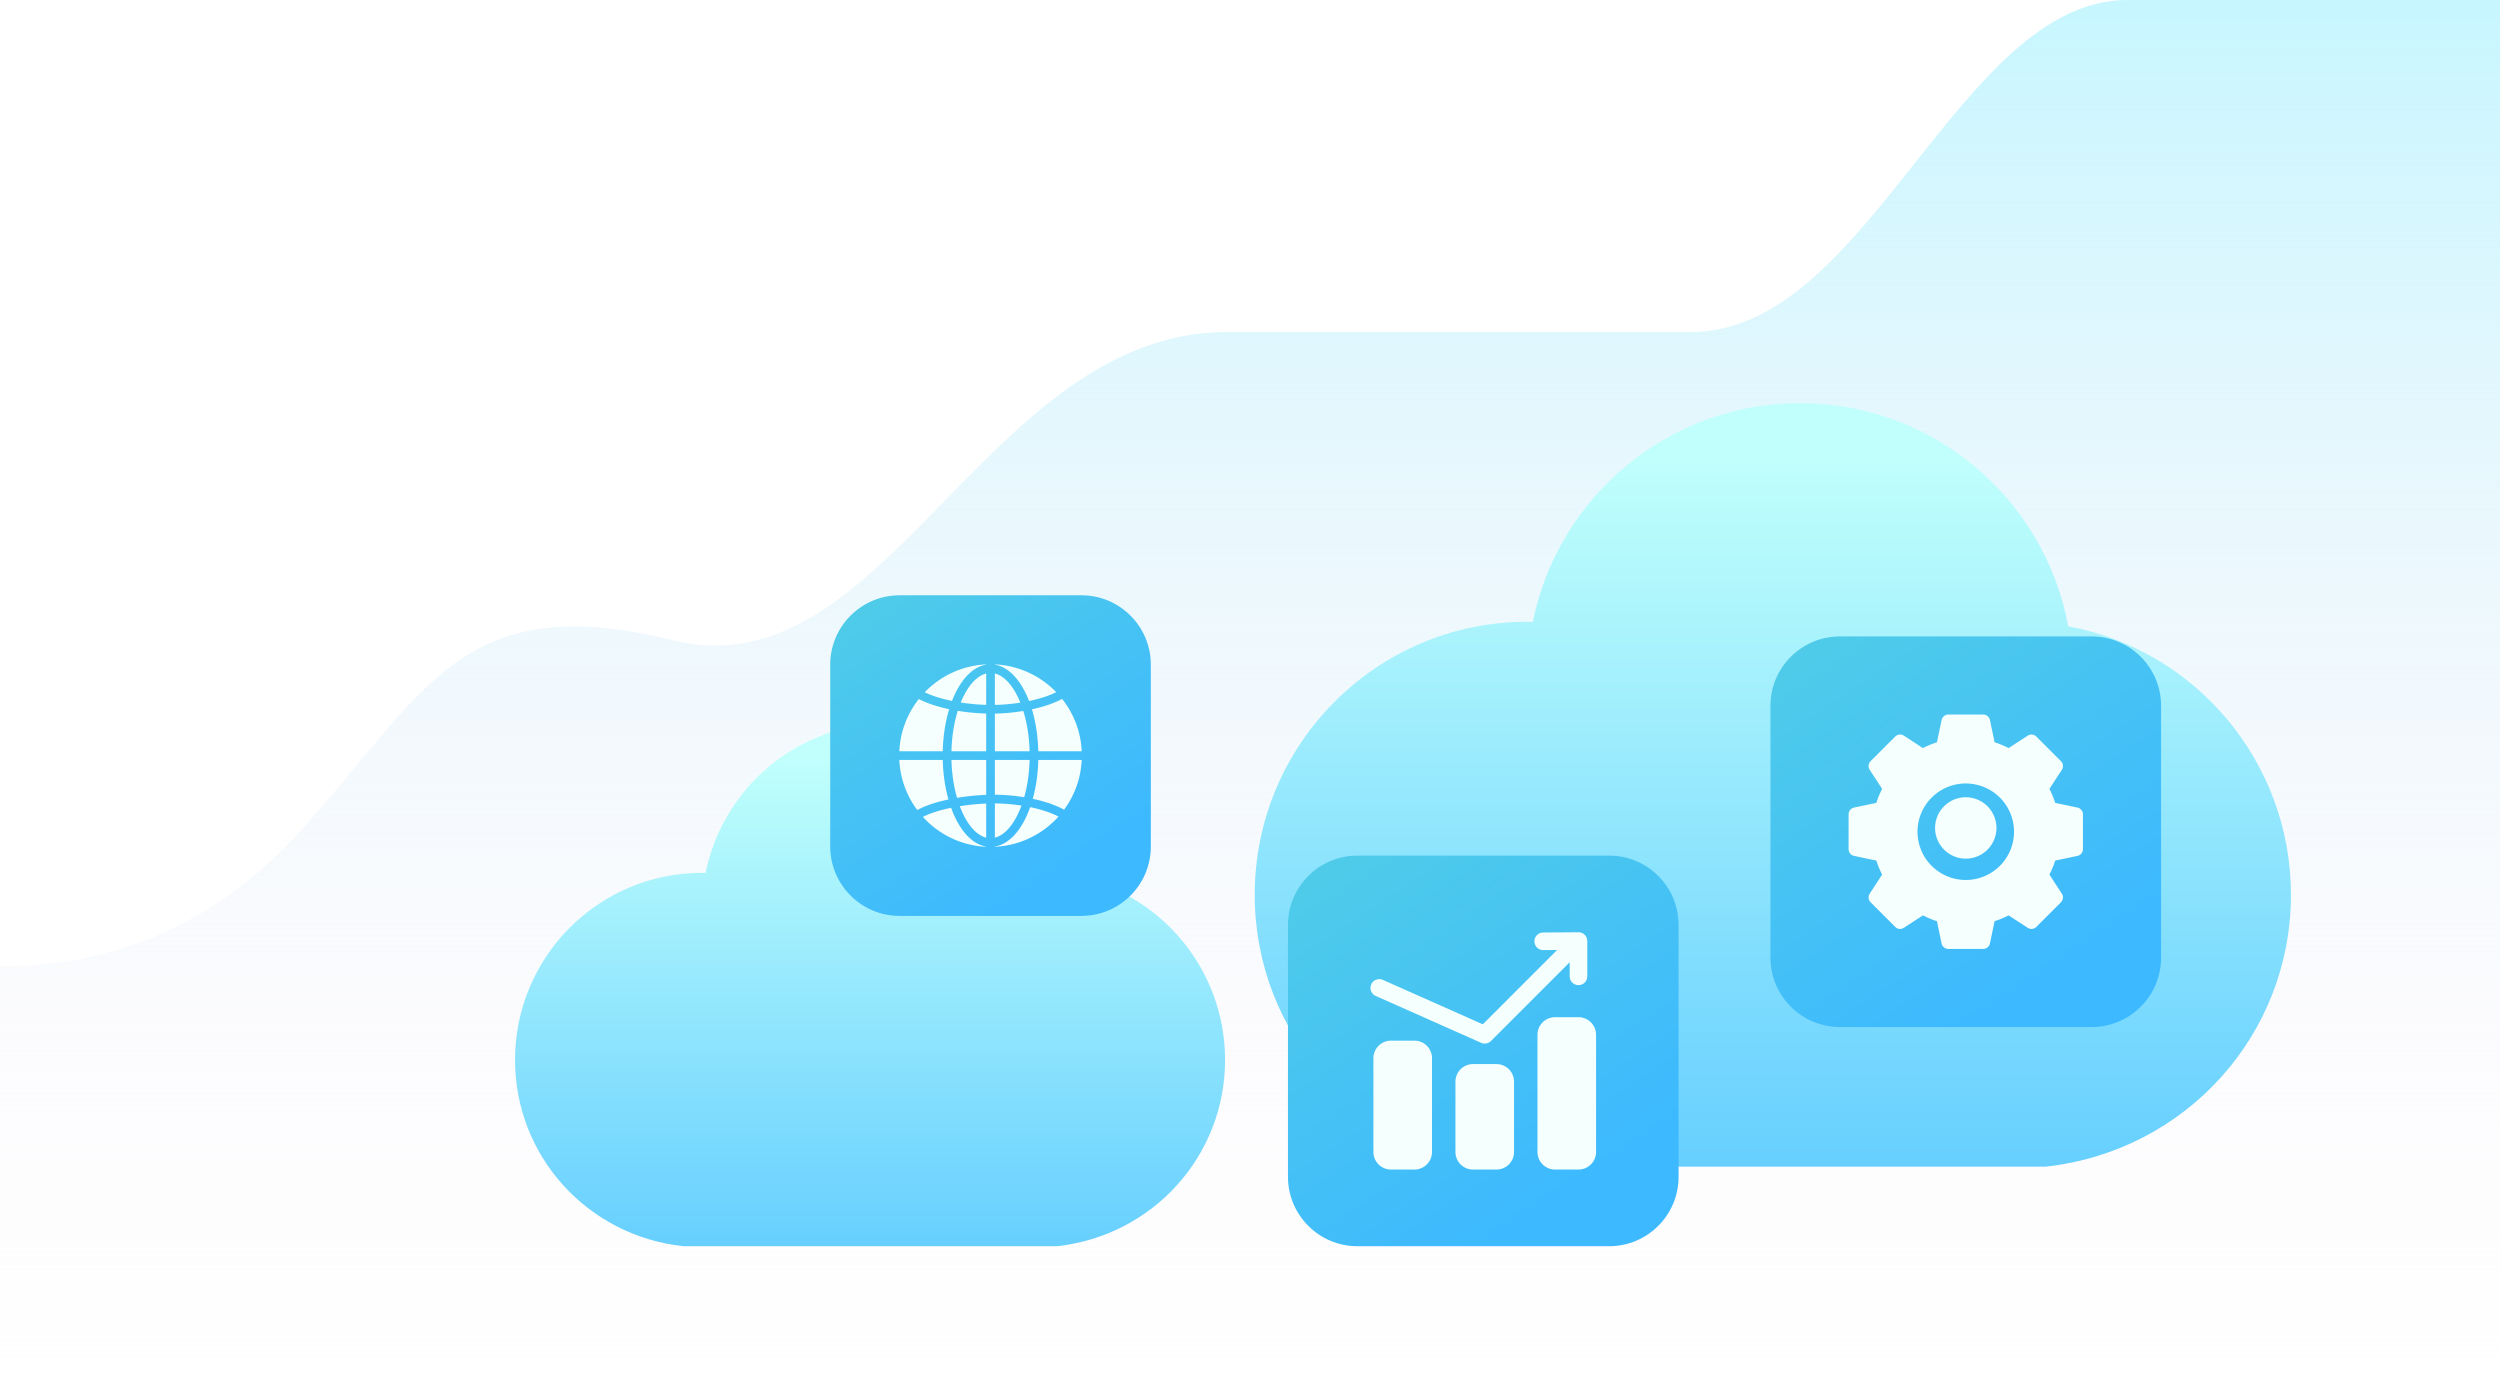 <svg
    xmlns="http://www.w3.org/2000/svg" width="360" height="200">
    <defs>
        <linearGradient x1="50%" y1="100%" x2="50%" y2="3.061617e-15%" id="A">
            <stop stop-color="#FFEFF7" stop-opacity="0" offset="0%"/>
            <stop stop-color="#C7F6FF" offset="100%"/>
        </linearGradient>
        <filter x="-22.3%" y="-36.9%" width="136.7%" height="177.0%" filterUnits="objectBoundingBox" id="B">
            <feOffset dx="-10" dy="2" in="SourceAlpha" result="A"/>
            <feGaussianBlur stdDeviation="14" in="A" result="B"/>
            <feColorMatrix values="0 0 0 0 0.584 0 0 0 0 0.871 0 0 0 0 1 0 0 0 0.3 0" type="matrix" in="B" result="C"/>
            <feMerge>
                <feMergeNode in="C"/>
                <feMergeNode in="SourceGraphic"/>
            </feMerge>
            <filter/></filter>
        <linearGradient x1="57.507%" y1="143.427%" x2="57.507%" y2="7.104%" id="C">
            <stop stop-color="#3DB9FF" offset="0%"/>
            <stop stop-color="#C0FFFC" offset="100%"/>
        </linearGradient>
        <filter x="-39.5%" y="-18.4%" width="152.6%" height="143.9%" filterUnits="objectBoundingBox" id="D">
            <feOffset dx="-10" dy="2" in="SourceAlpha" result="A"/>
            <feGaussianBlur stdDeviation="2.5" in="A" result="B"/>
            <feColorMatrix values="0 0 0 0 0.44 0 0 0 0 0.826 0 0 0 0 1 0 0 0 0.363 0" type="matrix" in="B" result="C"/>
            <feMerge>
                <feMergeNode in="C"/>
                <feMergeNode in="SourceGraphic"/>
            </feMerge>
            <filter/></filter>
        <linearGradient x1="57.507%" y1="95.637%" x2="-49.204%" y2="-66.989%" id="E">
            <stop stop-color="#3DB9FF" offset="0%"/>
            <stop stop-color="#5EDBD5" offset="100%"/>
        </linearGradient>
        <filter x="-39.5%" y="-18.4%" width="152.6%" height="143.9%" filterUnits="objectBoundingBox" id="F">
            <feOffset dx="-10" dy="2" in="SourceAlpha" result="A"/>
            <feGaussianBlur stdDeviation="2.5" in="A" result="B"/>
            <feColorMatrix values="0 0 0 0 0.44 0 0 0 0 0.826 0 0 0 0 1 0 0 0 0.363 0" type="matrix" in="B" result="C"/>
            <feMerge>
                <feMergeNode in="C"/>
                <feMergeNode in="SourceGraphic"/>
            </feMerge>
            <filter/></filter>
        <filter x="-47.9%" y="-22.3%" width="163.8%" height="153.2%" filterUnits="objectBoundingBox" id="G">
            <feOffset dx="-10" dy="2" in="SourceAlpha" result="A"/>
            <feGaussianBlur stdDeviation="2.5" in="A" result="B"/>
            <feColorMatrix values="0 0 0 0 0.44 0 0 0 0 0.826 0 0 0 0 1 0 0 0 0.363 0" type="matrix" in="B" result="C"/>
            <feMerge>
                <feMergeNode in="C"/>
                <feMergeNode in="SourceGraphic"/>
            </feMerge>
            <filter/></filter>
    </defs>
    <g fill="none" fill-rule="evenodd">
        <path d="M.005 139.121c17.002.085 31.456-6.443 43.362-19.585C61.226 99.824 66.304 84.596 96.95 92.21s45.045-44.403 79.78-44.403h66.804C269.052 47.807 282.057 0 306.35 0h57.1v200.47H-1l1.005-61.349z" fill="url(#A)"/>
        <g filter="url(#B)" fill="url(#C)" fill-rule="nonzero">
            <path d="M307.826 88.19c18.373 3.405 32.071 19.549 32.071 38.684 0 20.1-15.118 36.91-35.341 39.126H226.02c-20.223-2.216-35.341-19.026-35.341-39.126 0-21.727 17.579-39.343 39.268-39.343l.783.007c3.651-18.079 19.606-31.488 38.485-31.488 19.104 0 35.216 13.731 38.611 32.14z"/>
            <path d="M164.436 124.14c12.589 2.333 21.975 13.395 21.975 26.506 0 13.772-10.359 25.291-24.216 26.81h-53.813c-13.857-1.519-24.216-13.037-24.216-26.81 0-14.887 12.045-26.958 26.907-26.958l.536.005c2.502-12.388 13.434-21.576 26.37-21.576 13.09 0 24.13 9.409 26.457 22.023z"/>
        </g>
        <g filter="url(#D)">
            <path d="M205.466 121.205h36.25c5.523 0 10 4.477 10 10v36.25c0 5.523-4.477 10-10 10h-36.25c-5.523 0-10-4.477-10-10v-36.25c0-5.523 4.477-10 10-10z" fill="url(#E)"/>
            <path d="M225.49 151.229a2.53 2.53 0 0 1 2.531 2.531v10.125a2.53 2.53 0 0 1-2.531 2.531h-3.375a2.53 2.53 0 0 1-2.531-2.531V153.76a2.53 2.53 0 0 1 2.531-2.531h3.375zm-11.812-3.375a2.53 2.53 0 0 1 2.531 2.531v13.5a2.53 2.53 0 0 1-2.531 2.531h-3.375a2.53 2.53 0 0 1-2.531-2.531v-13.5a2.53 2.53 0 0 1 2.531-2.531h3.375zm23.625-3.375a2.53 2.53 0 0 1 2.531 2.531v16.875a2.53 2.53 0 0 1-2.531 2.531h-3.375a2.53 2.53 0 0 1-2.531-2.531V147.01a2.53 2.53 0 0 1 2.531-2.531h3.375zm-3.077-9.681l-1.992.014c-.699.005-1.27-.558-1.275-1.257s.558-1.27 1.257-1.274l5.077-.036a1.26 1.26 0 0 1 1.183.789c.057.135.093.302.093.477v5.084c0 .699-.567 1.266-1.266 1.266s-1.266-.567-1.266-1.266v-2.029l-11.339 11.34c-.37.37-.93.474-1.409.261l-15.187-6.75c-.639-.284-.926-1.032-.643-1.67s1.032-.926 1.671-.643l14.393 6.397 10.703-10.703z" fill="#F4FFFE" fill-rule="nonzero"/>
        </g>
        <g filter="url(#F)">
            <path d="M264.946 89.644h56.25v56.25h-56.25z"/>
            <path d="M274.946 89.644h36.25c5.523 0 10 4.477 10 10v36.25c0 5.523-4.477 10-10 10h-36.25c-5.523 0-10-4.477-10-10v-36.25c0-5.523 4.477-10 10-10z" fill="url(#E)"/>
            <path d="M279.236 108.854c-.256-.393-.202-.912.13-1.244l3.546-3.546c.332-.332.851-.386 1.244-.13l2.744 1.79c.648-.333 1.322-.612 2.017-.836l.675-3.206c.097-.459.502-.788.971-.788h5.016c.469 0 .875.329.971.788l.675 3.206c.695.224 1.369.503 2.017.836l2.744-1.79c.393-.256.912-.202 1.244.13l3.546 3.546c.332.332.386.851.13 1.244l-1.79 2.744a13.46 13.46 0 0 1 .836 2.017l3.205.675c.459.097.788.502.788.971v5.016c0 .469-.329.875-.788.971l-3.205.675c-.224.695-.504 1.369-.836 2.017l1.79 2.745c.256.393.202.912-.13 1.244l-3.546 3.546a.99.99 0 0 1-1.244.129l-2.744-1.79c-.648.333-1.322.612-2.017.836l-.675 3.206c-.097.459-.502.788-.971.788h-5.016c-.469 0-.875-.329-.971-.788l-.675-3.206c-.695-.224-1.369-.503-2.017-.836l-2.744 1.79a.99.99 0 0 1-1.244-.129l-3.546-3.546c-.332-.332-.386-.851-.13-1.244l1.79-2.745c-.332-.647-.612-1.322-.836-2.017l-3.205-.675c-.459-.097-.788-.502-.788-.971v-5.016c0-.469.329-.875.788-.971l3.205-.675a13.46 13.46 0 0 1 .836-2.017l-1.79-2.744zm13.835 15.863a6.95 6.95 0 0 0 6.949-6.948 6.95 6.95 0 0 0-6.949-6.949 6.95 6.95 0 0 0-6.949 6.949 6.95 6.95 0 0 0 6.949 6.948zm0-3.073a4.42 4.42 0 0 0 4.419-4.419 4.42 4.42 0 0 0-4.419-4.419 4.42 4.42 0 0 0-4.419 4.419 4.42 4.42 0 0 0 4.419 4.419z" fill="#F4FFFE" fill-rule="nonzero"/>
        </g>
        <g filter="url(#G)">
            <path d="M139.551 83.721h26.169c5.523 0 10 4.477 10 10v26.169c0 5.523-4.477 10-10 10h-26.169c-5.523 0-10-4.477-10-10V93.721c0-5.523 4.477-10 10-10z" fill="url(#E)"/>
            <path d="M152.01 112.46c-1.362.051-2.805.198-4.195.432-.465-1.609-.755-3.467-.806-5.461h5.001v5.029zm1.252-.02v-5.009h5.001c-.05 1.956-.33 3.78-.779 5.367-1.378-.224-2.818-.347-4.222-.358zm-1.252-11.688v5.427h-5.001c.054-2.145.386-4.131.914-5.821a30.58 30.58 0 0 0 4.087.394zm1.252.006c1.36-.026 2.756-.155 4.094-.377.524 1.685.853 3.664.907 5.798h-5.001v-5.421zm-1.252 19.18c-3.608-.169-6.836-1.793-9.111-4.298 1.04-.545 2.48-.99 4.061-1.316 1.114 3.096 2.915 5.228 5.05 5.578v.037zm1.252 0v-.037c2.156-.354 3.971-2.525 5.083-5.672 1.555.323 2.974.782 4.077 1.355-2.277 2.536-5.526 4.183-9.16 4.353zm-1.252-1.315c-1.504-.371-2.873-2.059-3.798-4.529a32.13 32.13 0 0 1 3.798-.381v4.91zm1.252 0v-4.93c1.274.01 2.579.118 3.832.311-.925 2.52-2.309 4.244-3.832 4.619zm-1.252-24.95v.036c-2.052.337-3.796 2.32-4.918 5.224-1.496-.307-2.87-.728-3.929-1.245 2.257-2.344 5.376-3.853 8.846-4.015zm1.252 0c3.463.162 6.576 1.664 8.831 4-1.066.536-2.424.969-3.907 1.28-1.122-2.915-2.868-4.905-4.925-5.243v-.036zm-1.252 1.314V99.5a29.41 29.41 0 0 1-3.659-.34c.92-2.276 2.229-3.819 3.659-4.172zm1.252 0c1.435.354 2.747 1.907 3.668 4.195a27.36 27.36 0 0 1-3.668.324v-4.519zm-13.759 12.444h6.253c.049 2.053.339 3.988.821 5.695-1.758.373-3.355.89-4.489 1.529-1.517-2.035-2.458-4.523-2.585-7.224zm0-1.252c.133-2.833 1.162-5.432 2.811-7.519 1.16.615 2.694 1.11 4.368 1.464-.545 1.793-.873 3.856-.926 6.054h-6.253zm26.265 1.252a13.08 13.08 0 0 1-2.541 7.165c-1.211-.668-2.783-1.199-4.506-1.566.466-1.684.746-3.585.794-5.599h6.253zm0-1.252h-6.253c-.052-2.19-.378-4.247-.92-6.035 1.659-.36 3.174-.868 4.347-1.503 1.658 2.09 2.693 4.696 2.826 7.538z" fill="#F4FFFE" fill-rule="nonzero"/>
        </g>
    </g>
</svg>